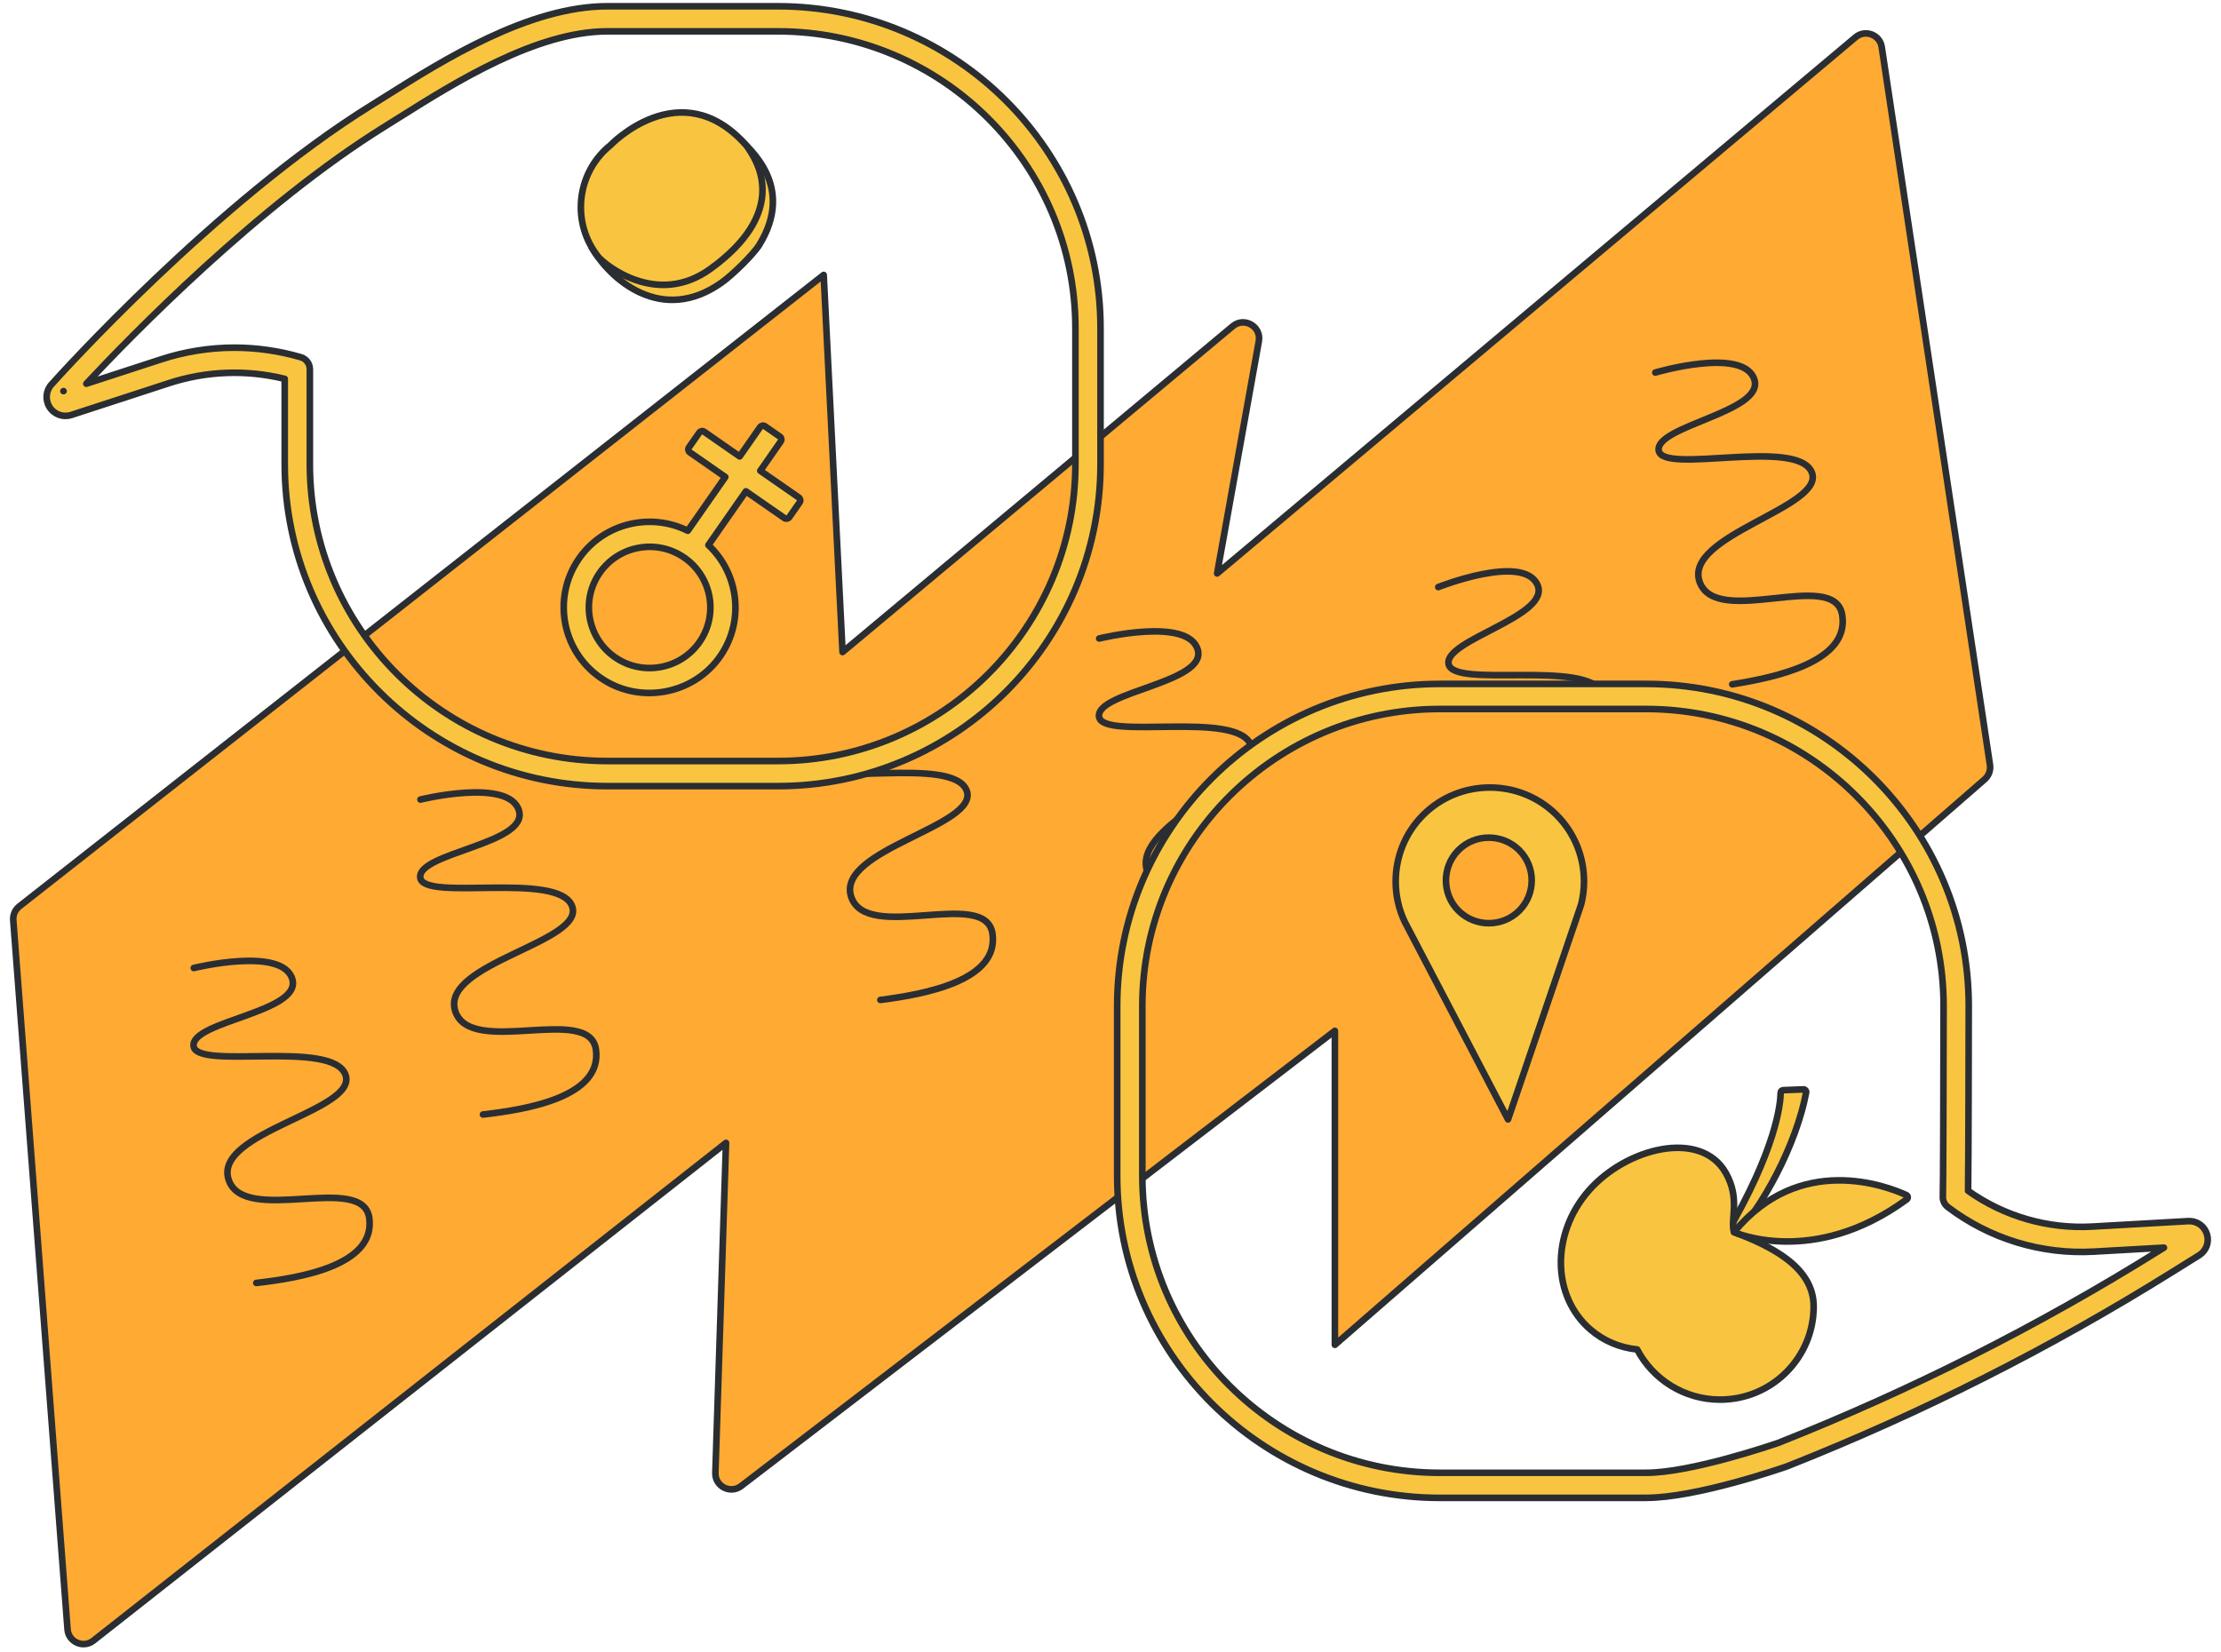 <svg width="168" height="125" viewBox="0 0 168 125" fill="none" xmlns="http://www.w3.org/2000/svg">
<path d="M1.003 69.618L5.108 123.277C5.181 124.241 6.303 124.732 7.064 124.134L54.917 86.472L54.112 111.439C54.08 112.458 55.25 113.059 56.061 112.436L100.973 77.994V101.75L150.122 58.967C150.433 58.695 150.585 58.283 150.525 57.875L142.337 3.558C142.198 2.625 141.085 2.204 140.36 2.815L92.066 43.387L95.22 25.815C95.419 24.705 94.117 23.952 93.251 24.677L63.732 49.334L62.305 20.801L1.463 68.577C1.146 68.827 0.975 69.216 1.003 69.618Z" fill="#FFAA33" stroke="#2A2E32" stroke-width="0.5" stroke-linejoin="round"/>
<path d="M61.602 57.793C61.798 59.669 72.097 57.126 73.12 59.818C74.116 62.494 63.224 64.265 64.381 67.843C65.554 71.395 74.569 67.125 75.073 70.649C75.577 74.172 70.004 75.223 66.594 75.656" stroke="#2A2E32" stroke-width="0.5" stroke-linecap="round" stroke-linejoin="round"/>
<path d="M83.146 48.309C83.146 48.309 89.86 46.652 90.598 49.151C91.34 51.653 82.959 52.324 83.13 54.203C83.299 56.082 93.635 53.681 94.621 56.389C95.606 59.096 85.654 62.291 86.76 65.885" stroke="#2A2E32" stroke-width="0.5" stroke-linecap="round" stroke-linejoin="round"/>
<path d="M31.804 60.495C31.804 60.495 38.517 58.837 39.256 61.336C39.997 63.838 31.617 64.509 31.788 66.388C31.956 68.267 42.292 65.866 43.278 68.573C44.264 71.281 33.322 72.885 34.428 76.479C35.55 80.047 44.625 75.9 45.081 79.433C45.538 82.967 39.95 83.938 36.533 84.324" stroke="#2A2E32" stroke-width="0.5" stroke-linecap="round" stroke-linejoin="round"/>
<path d="M14.658 73.24C14.658 73.24 21.372 71.582 22.11 74.081C22.852 76.583 14.471 77.254 14.642 79.133C14.81 81.012 25.147 78.611 26.133 81.319C27.118 84.026 16.176 85.63 17.283 89.224C18.405 92.792 27.48 88.645 27.936 92.178C28.392 95.712 22.804 96.683 19.387 97.069" stroke="#2A2E32" stroke-width="0.5" stroke-linecap="round" stroke-linejoin="round"/>
<path d="M125.209 28.188C125.209 28.188 131.837 26.223 132.693 28.688C133.549 31.152 125.209 32.208 125.466 34.078C125.722 35.947 135.935 33.075 137.045 35.732C138.126 38.373 127.298 40.496 128.566 44.036C129.853 47.547 138.725 42.989 139.343 46.5C139.945 50.037 134.423 51.236 131.029 51.776" stroke="#2A2E32" stroke-width="0.5" stroke-linecap="round" stroke-linejoin="round"/>
<path d="M108.793 44.419C108.793 44.419 115.218 41.866 116.293 44.245C117.367 46.623 109.157 48.423 109.579 50.261C110.001 52.099 119.916 49.882 121.259 52.431" stroke="#2A2E32" stroke-width="0.5" stroke-linecap="round" stroke-linejoin="round"/>
<path d="M113.227 77.478C112.891 77.684 112.536 77.858 112.165 78.003L113.227 77.478Z" fill="#FFAA33" stroke="#2A2E32" stroke-width="0.5" stroke-linejoin="round"/>
<path d="M113.261 77.463L113.227 77.478C113.227 77.478 113.249 77.469 113.258 77.459H113.261V77.463Z" fill="#FFAA33" stroke="#2A2E32" stroke-width="0.5" stroke-linejoin="round"/>
<path d="M124.511 113.331H108.913C95.454 113.331 84.506 102.405 84.506 88.974V76.102C84.506 62.671 95.454 51.745 108.913 51.745H124.511C137.969 51.745 148.918 62.671 148.918 76.102C148.918 78.184 148.902 87.68 148.87 90.097C151.596 92.036 154.918 92.994 158.271 92.804L165.514 92.393C166.164 92.355 166.735 92.748 166.931 93.364C167.128 93.981 166.893 94.63 166.342 94.978C166.342 94.978 166.342 94.978 166.338 94.978L164.3 96.249C155.086 102 145.295 106.944 135.199 110.936C135.186 110.94 135.177 110.946 135.164 110.949C134.888 111.047 128.34 113.328 124.508 113.328L124.511 113.331ZM108.913 53.643C96.503 53.643 86.408 63.718 86.408 76.102V88.974C86.408 101.358 96.503 111.433 108.913 111.433H124.511C127.928 111.433 134.147 109.295 134.518 109.168C144.499 105.217 154.179 100.33 163.292 94.642L163.685 94.399L158.379 94.699C154.411 94.924 150.49 93.725 147.333 91.324C147.079 91.131 146.937 90.821 146.962 90.501C146.987 90.024 147.009 81.629 147.016 76.102C147.016 63.718 136.92 53.643 124.511 53.643H108.913Z" fill="#F9C540" stroke="#2A2E32" stroke-width="0.5" stroke-linejoin="round"/>
<path d="M58.841 59.479H45.943C32.485 59.479 21.537 48.553 21.537 35.122V28.665C18.63 27.954 15.612 28.064 12.76 28.997L5.4 31.395C4.775 31.604 4.09 31.354 3.742 30.791C3.399 30.234 3.472 29.529 3.922 29.058C4.42 28.501 16.338 15.25 28.123 7.943C28.469 7.727 28.84 7.497 29.229 7.25C33.521 4.551 40.003 0.474 45.94 0.474H58.838C72.296 0.474 83.245 11.4 83.245 24.831V35.122C83.245 48.553 72.296 59.479 58.838 59.479H58.841ZM17.727 26.305C19.413 26.305 21.102 26.546 22.754 27.027C23.159 27.144 23.438 27.517 23.438 27.938V35.122C23.438 47.506 33.534 57.581 45.943 57.581H58.841C71.25 57.581 81.346 47.506 81.346 35.122V24.831C81.346 12.447 71.25 2.372 58.841 2.372H45.943C40.555 2.372 34.352 6.276 30.247 8.857C29.854 9.103 29.48 9.341 29.131 9.556C19.552 15.496 9.85 25.477 6.531 29.032L12.173 27.194C13.983 26.603 15.856 26.305 17.73 26.305H17.727ZM4.807 29.592C4.807 29.592 4.804 29.592 4.8 29.592H4.807Z" fill="#F9C540" stroke="#2A2E32" stroke-width="0.5" stroke-linejoin="round"/>
<path d="M55.804 10.382C56.784 11.312 60.128 14.14 57.44 18.518C56.98 19.264 55.421 20.779 54.625 21.352C50.045 24.648 46.08 21.108 44.707 18.625" fill="#F9C540"/>
<path d="M55.804 10.382C56.784 11.312 60.128 14.14 57.44 18.518C56.98 19.264 55.421 20.779 54.625 21.352C50.045 24.648 46.08 21.108 44.707 18.625" stroke="#2A2E32" stroke-width="0.5" stroke-linejoin="round"/>
<path d="M53.734 20.346C49.655 23.297 45.693 19.976 45.265 19.444C44.371 18.337 43.937 17.006 43.937 15.677C43.937 13.921 44.7 12.175 46.168 10.992C46.168 10.992 51.43 5.466 56.362 10.903C56.523 11.081 56.65 11.283 56.774 11.482C57.392 12.46 59.541 16.145 53.737 20.343L53.734 20.346Z" fill="#F9C540" stroke="#2A2E32" stroke-width="0.5" stroke-linejoin="round"/>
<path d="M130.515 93.485L131.003 93.734C133.301 91.47 135.909 86.506 136.62 82.65C136.642 82.53 136.543 82.419 136.42 82.423L134.879 82.483C134.778 82.486 134.696 82.568 134.692 82.672C134.68 83.47 134.379 86.927 130.515 93.481V93.485Z" fill="#F9C540" stroke="#2A2E32" stroke-width="0.5" stroke-linejoin="round"/>
<path d="M137.19 98.834C137.19 102.734 134.021 105.897 130.112 105.897C127.386 105.897 125.019 104.357 123.836 102.101C122.549 101.969 121.323 101.472 120.308 100.599C117.389 98.087 117.313 93.399 120.14 90.125C122.968 86.851 128.642 85.402 130.543 88.746C131.656 90.704 130.873 92.26 131.161 93.225C133.837 94.234 137.187 95.813 137.187 98.834H137.19Z" fill="#F9C540" stroke="#2A2E32" stroke-width="0.5" stroke-linejoin="round"/>
<path d="M144.192 90.416C142.737 89.749 136.128 87.19 131.164 93.225C131.164 93.225 137.139 95.936 144.226 90.748C144.347 90.66 144.328 90.476 144.192 90.416Z" fill="#F9C540" stroke="#2A2E32" stroke-width="0.5" stroke-linejoin="round"/>
<path d="M112.695 59.584C110.866 59.584 109.04 60.273 107.652 61.659C106.263 63.044 105.572 64.866 105.572 66.691C105.572 67.735 105.797 68.773 106.251 69.731L106.552 70.31L114.07 84.694L119.218 69.554L119.598 68.434C119.598 68.434 119.608 68.412 119.608 68.4C119.747 67.84 119.817 67.264 119.817 66.691C119.817 64.866 119.126 63.044 117.738 61.659C116.349 60.273 114.524 59.584 112.695 59.584ZM114.913 68.906C113.652 70.165 111.585 70.165 110.321 68.906C109.059 67.647 109.059 65.584 110.321 64.322C111.582 63.06 113.649 63.063 114.913 64.322C116.178 65.581 116.175 67.644 114.913 68.906Z" fill="#F9C540" stroke="#2A2E32" stroke-width="0.5" stroke-linejoin="round"/>
<path d="M43.804 42.252C41.687 45.285 42.536 49.515 45.731 51.482C48.552 53.219 52.324 52.51 54.321 49.869C56.353 47.18 55.953 43.463 53.586 41.243L56.422 37.175L59.332 39.196C59.453 39.281 59.621 39.25 59.703 39.13L60.486 38.01C60.572 37.889 60.54 37.722 60.419 37.64L57.51 35.618L59.053 33.404C59.139 33.284 59.107 33.116 58.987 33.034L57.865 32.252C57.744 32.167 57.576 32.199 57.494 32.319L55.95 34.533L53.266 32.667C53.145 32.581 52.977 32.613 52.895 32.733L52.112 33.853C52.026 33.973 52.058 34.141 52.178 34.223L54.863 36.09L52.026 40.157C49.189 38.75 45.668 39.582 43.804 42.252ZM52.91 48.581C51.462 50.657 48.59 51.169 46.511 49.723C44.431 48.278 43.918 45.412 45.367 43.337C46.815 41.261 49.687 40.749 51.766 42.195C53.846 43.64 54.359 46.506 52.91 48.581Z" fill="#F9C540" stroke="#2A2E32" stroke-width="0.5" stroke-linejoin="round"/>
</svg>
